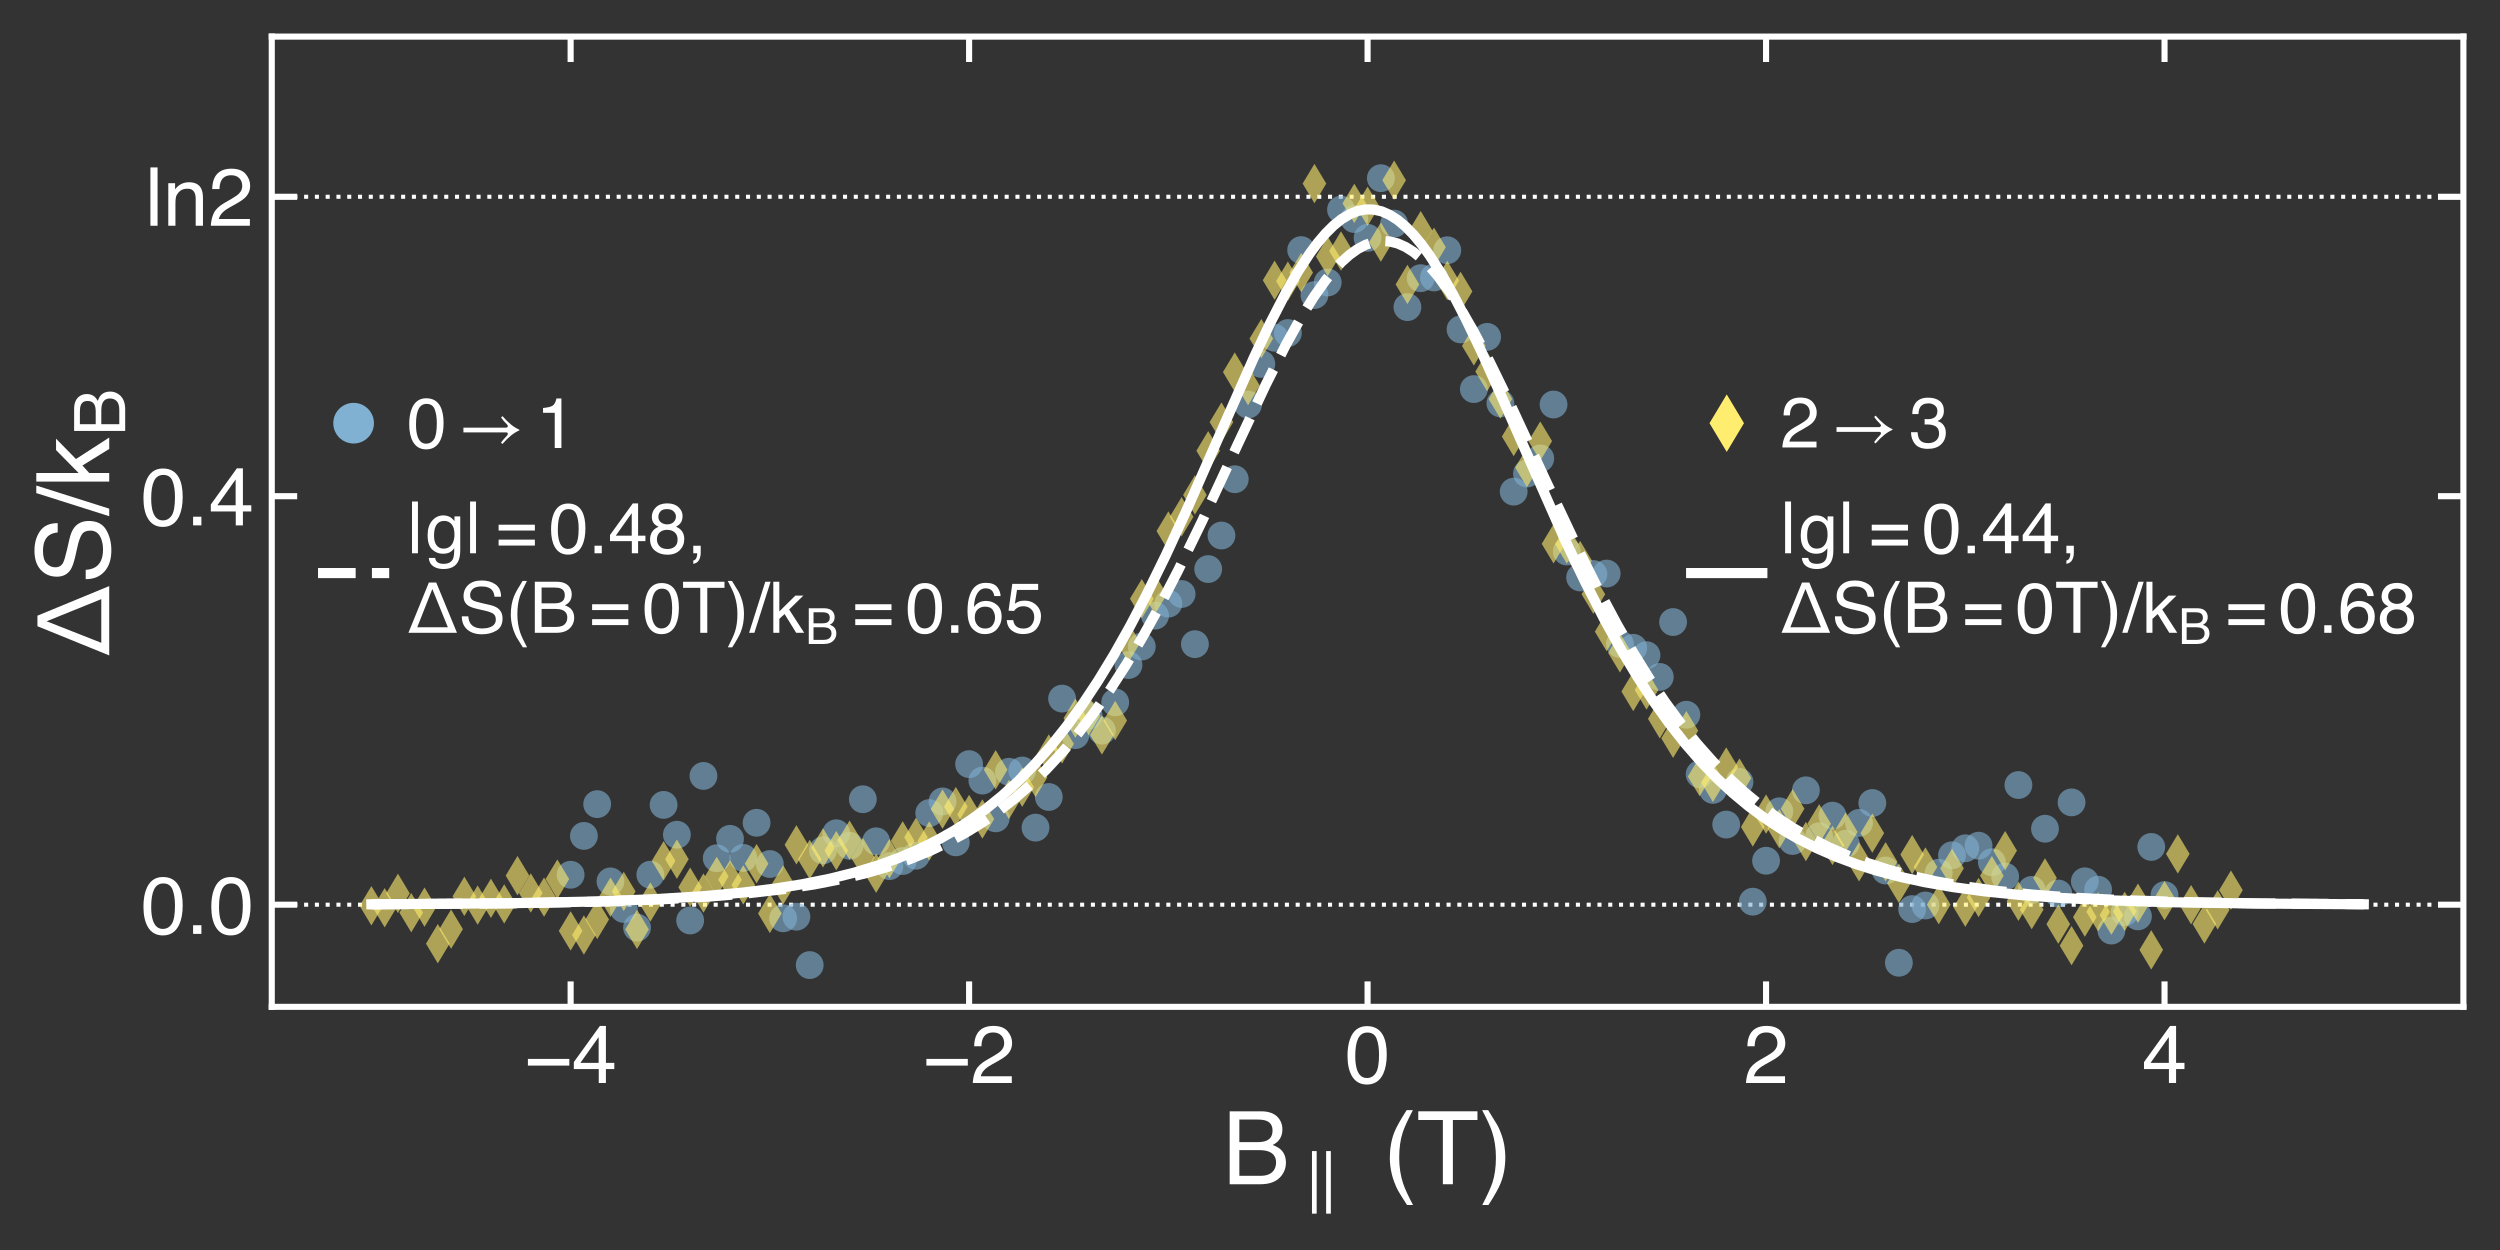 <?xml version="1.0" encoding="utf-8" standalone="no"?>
<!DOCTYPE svg PUBLIC "-//W3C//DTD SVG 1.1//EN"
  "http://www.w3.org/Graphics/SVG/1.1/DTD/svg11.dtd">
<!-- Created with matplotlib (http://matplotlib.org/) -->
<svg height="245.957pt" version="1.1" viewBox="0 0 491.746 245.957" width="491.746pt" xmlns="http://www.w3.org/2000/svg" xmlns:xlink="http://www.w3.org/1999/xlink">
 <rect x="0" y="0" width="491.746" height="245.957" fill="#333333" stroke="none"/>
 <defs>
  <style type="text/css">
*{stroke-linecap:butt;stroke-linejoin:round;}
  </style>
 </defs>
 <g id="figure_1">
  <g id="patch_1">
   <path d="M 0 245.957 
L 491.746 245.957 
L 491.746 0 
L 0 0 
z
" style="fill:none;"/>
  </g>
  <g id="axes_1">
   <g id="patch_2">
    <path d="M 53.456 198.044 
L 484.546 198.044 
L 484.546 7.2 
L 53.456 7.2 
z
" style="fill:none;"/>
   </g>
   <g id="matplotlib.axis_1">
    <g id="xtick_1">
     <g id="line2d_1">
      <defs>
       <path d="M 0 0 
L 0 -5 
" id="m34229a7a0c" style="stroke:#ffffff;stroke-width:1.2;"/>
      </defs>
      <g>
       <use style="fill:#ffffff;stroke:#ffffff;stroke-width:1.2;" x="112.241" xlink:href="#m34229a7a0c" y="198.044"/>
      </g>
     </g>
     <g id="line2d_2">
      <defs>
       <path d="M 0 0 
L 0 5 
" id="me2d25241b8" style="stroke:#ffffff;stroke-width:1.2;"/>
      </defs>
      <g>
       <use style="fill:#ffffff;stroke:#ffffff;stroke-width:1.2;" x="112.241" xlink:href="#me2d25241b8" y="7.2"/>
      </g>
     </g>
     <g id="text_1">
      <!-- −4 -->
      <defs>
       <path d="M 55.422 29.594 
L 55.422 21.391 
L 4.5 21.391 
L 4.5 29.594 
z
" id="Helvetica-2212"/>
       <path d="M 33.062 24.75 
L 33.062 56.453 
L 10.641 24.75 
z
M 33.203 0 
L 33.203 17.094 
L 2.547 17.094 
L 2.547 25.688 
L 34.578 70.125 
L 42 70.125 
L 42 24.75 
L 52.297 24.75 
L 52.297 17.094 
L 42 17.094 
L 42 0 
z
" id="Helvetica-34"/>
      </defs>
      <g style="fill:#ffffff;" transform="translate(103.119 213.022)scale(0.16 -0.16)">
       <use xlink:href="#Helvetica-2212"/>
       <use x="58.398" xlink:href="#Helvetica-34"/>
      </g>
     </g>
    </g>
    <g id="xtick_2">
     <g id="line2d_3">
      <g>
       <use style="fill:#ffffff;stroke:#ffffff;stroke-width:1.2;" x="190.621" xlink:href="#m34229a7a0c" y="198.044"/>
      </g>
     </g>
     <g id="line2d_4">
      <g>
       <use style="fill:#ffffff;stroke:#ffffff;stroke-width:1.2;" x="190.621" xlink:href="#me2d25241b8" y="7.2"/>
      </g>
     </g>
     <g id="text_2">
      <!-- −2 -->
      <defs>
       <path d="M 3.125 0 
Q 3.609 9.031 6.859 15.719 
Q 10.109 22.406 19.531 27.875 
L 28.906 33.297 
Q 35.203 36.969 37.75 39.547 
Q 41.75 43.609 41.75 48.828 
Q 41.75 54.938 38.078 58.516 
Q 34.422 62.109 28.328 62.109 
Q 19.281 62.109 15.828 55.281 
Q 13.969 51.609 13.766 45.125 
L 4.828 45.125 
Q 4.984 54.25 8.203 60.016 
Q 13.922 70.172 28.375 70.172 
Q 40.375 70.172 45.922 63.672 
Q 51.469 57.172 51.469 49.219 
Q 51.469 40.828 45.562 34.859 
Q 42.141 31.391 33.297 26.469 
L 26.609 22.75 
Q 21.828 20.125 19.094 17.719 
Q 14.203 13.484 12.938 8.297 
L 51.125 8.297 
L 51.125 0 
L 3.125 0 
z
" id="Helvetica-32"/>
      </defs>
      <g style="fill:#ffffff;" transform="translate(181.499 213.022)scale(0.16 -0.16)">
       <use xlink:href="#Helvetica-2212"/>
       <use x="58.398" xlink:href="#Helvetica-32"/>
      </g>
     </g>
    </g>
    <g id="xtick_3">
     <g id="line2d_5">
      <g>
       <use style="fill:#ffffff;stroke:#ffffff;stroke-width:1.2;" x="269.001" xlink:href="#m34229a7a0c" y="198.044"/>
      </g>
     </g>
     <g id="line2d_6">
      <g>
       <use style="fill:#ffffff;stroke:#ffffff;stroke-width:1.2;" x="269.001" xlink:href="#me2d25241b8" y="7.2"/>
      </g>
     </g>
     <g id="text_3">
      <!-- 0 -->
      <defs>
       <path d="M 27.047 69.922 
Q 40.625 69.922 46.688 58.734 
Q 51.375 50.094 51.375 35.062 
Q 51.375 20.797 47.125 11.469 
Q 40.969 -1.906 27 -1.906 
Q 14.406 -1.906 8.25 9.031 
Q 3.125 18.172 3.125 33.547 
Q 3.125 45.453 6.203 54 
Q 11.969 69.922 27.047 69.922 
z
M 26.953 6.109 
Q 33.797 6.109 37.844 12.156 
Q 41.891 18.219 41.891 34.719 
Q 41.891 46.625 38.953 54.312 
Q 36.031 62.016 27.594 62.016 
Q 19.828 62.016 16.234 54.703 
Q 12.641 47.406 12.641 33.203 
Q 12.641 22.516 14.938 16.016 
Q 18.453 6.109 26.953 6.109 
z
" id="Helvetica-30"/>
      </defs>
      <g style="fill:#ffffff;" transform="translate(264.552 213.022)scale(0.16 -0.16)">
       <use xlink:href="#Helvetica-30"/>
      </g>
     </g>
    </g>
    <g id="xtick_4">
     <g id="line2d_7">
      <g>
       <use style="fill:#ffffff;stroke:#ffffff;stroke-width:1.2;" x="347.381" xlink:href="#m34229a7a0c" y="198.044"/>
      </g>
     </g>
     <g id="line2d_8">
      <g>
       <use style="fill:#ffffff;stroke:#ffffff;stroke-width:1.2;" x="347.381" xlink:href="#me2d25241b8" y="7.2"/>
      </g>
     </g>
     <g id="text_4">
      <!-- 2 -->
      <g style="fill:#ffffff;" transform="translate(342.932 213.022)scale(0.16 -0.16)">
       <use xlink:href="#Helvetica-32"/>
      </g>
     </g>
    </g>
    <g id="xtick_5">
     <g id="line2d_9">
      <g>
       <use style="fill:#ffffff;stroke:#ffffff;stroke-width:1.2;" x="425.761" xlink:href="#m34229a7a0c" y="198.044"/>
      </g>
     </g>
     <g id="line2d_10">
      <g>
       <use style="fill:#ffffff;stroke:#ffffff;stroke-width:1.2;" x="425.761" xlink:href="#me2d25241b8" y="7.2"/>
      </g>
     </g>
     <g id="text_5">
      <!-- 4 -->
      <g style="fill:#ffffff;" transform="translate(421.312 213.022)scale(0.16 -0.16)">
       <use xlink:href="#Helvetica-34"/>
      </g>
     </g>
    </g>
    <g id="text_6">
     <!-- B$_{\parallel}$ (T) -->
     <defs>
      <path d="M 34.578 41.406 
Q 40.719 41.406 44.141 43.109 
Q 49.516 45.797 49.516 52.781 
Q 49.516 59.812 43.797 62.25 
Q 40.578 63.625 34.234 63.625 
L 16.891 63.625 
L 16.891 41.406 
z
M 37.844 8.297 
Q 46.781 8.297 50.594 13.484 
Q 52.984 16.75 52.984 21.391 
Q 52.984 29.203 46 32.031 
Q 42.281 33.547 36.188 33.547 
L 16.891 33.547 
L 16.891 8.297 
z
M 7.375 71.734 
L 38.188 71.734 
Q 50.781 71.734 56.109 64.203 
Q 59.234 59.766 59.234 53.953 
Q 59.234 47.172 55.375 42.828 
Q 53.375 40.531 49.609 38.625 
Q 55.125 36.531 57.859 33.891 
Q 62.703 29.203 62.703 20.953 
Q 62.703 14.016 58.344 8.406 
Q 51.859 0 37.703 0 
L 7.375 0 
z
" id="Helvetica-42"/>
      <path d="M 39.406 -18.906 
L 32.797 -18.906 
L 32.797 69 
L 39.406 69 
z
M 19.5 -18.906 
L 12.906 -18.906 
L 12.906 69 
L 19.5 69 
z
" id="STIXGeneral-Regular-2225"/>
      <path id="Helvetica-20"/>
      <path d="M 29.594 72.906 
Q 21.922 58.016 19.625 50.984 
Q 16.156 40.281 16.156 26.266 
Q 16.156 12.109 20.125 0.391 
Q 22.562 -6.844 29.734 -20.406 
L 23.828 -20.406 
Q 16.703 -9.281 14.984 -6.203 
Q 13.281 -3.125 11.281 2.156 
Q 8.547 9.375 7.469 17.578 
Q 6.938 21.828 6.938 25.688 
Q 6.938 40.141 11.469 51.422 
Q 14.359 58.594 23.484 72.906 
z
" id="Helvetica-28"/>
      <path d="M 59.812 71.734 
L 59.812 63.188 
L 35.641 63.188 
L 35.641 0 
L 25.781 0 
L 25.781 63.188 
L 1.609 63.188 
L 1.609 71.734 
z
" id="Helvetica-54"/>
      <path d="M 3.469 -20.406 
Q 11.234 -5.281 13.484 1.656 
Q 16.891 12.156 16.891 26.266 
Q 16.891 40.375 12.938 52.094 
Q 10.5 59.328 3.328 72.906 
L 9.234 72.906 
Q 16.75 60.891 18.328 58.078 
Q 19.922 55.281 21.781 50.344 
Q 24.125 44.234 25.125 38.281 
Q 26.125 32.328 26.125 26.812 
Q 26.125 12.359 21.531 1.031 
Q 18.656 -6.25 9.578 -20.406 
z
" id="Helvetica-29"/>
     </defs>
     <g style="fill:#ffffff;" transform="translate(240.401 232.957)scale(0.2 -0.2)">
      <use transform="translate(0 0.094)" xlink:href="#Helvetica-42"/>
      <use transform="translate(79.277 -15.595)scale(0.7)" xlink:href="#STIXGeneral-Regular-2225"/>
      <use transform="translate(130.163 0.094)" xlink:href="#Helvetica-20"/>
      <use transform="translate(157.947 0.094)" xlink:href="#Helvetica-28"/>
      <use transform="translate(191.247 0.094)" xlink:href="#Helvetica-54"/>
      <use transform="translate(252.331 0.094)" xlink:href="#Helvetica-29"/>
     </g>
    </g>
   </g>
   <g id="matplotlib.axis_2">
    <g id="ytick_1">
     <g id="line2d_11">
      <defs>
       <path d="M 0 0 
L 5 0 
" id="mf5d0c6257e" style="stroke:#ffffff;stroke-width:1.2;"/>
      </defs>
      <g>
       <use style="fill:#ffffff;stroke:#ffffff;stroke-width:1.2;" x="53.456" xlink:href="#mf5d0c6257e" y="177.955"/>
      </g>
     </g>
     <g id="line2d_12">
      <defs>
       <path d="M 0 0 
L -5 0 
" id="mea5f4f93aa" style="stroke:#ffffff;stroke-width:1.2;"/>
      </defs>
      <g>
       <use style="fill:#ffffff;stroke:#ffffff;stroke-width:1.2;" x="484.546" xlink:href="#mea5f4f93aa" y="177.955"/>
      </g>
     </g>
     <g id="text_7">
      <!-- 0.0 -->
      <defs>
       <path d="M 8.547 10.641 
L 18.75 10.641 
L 18.75 0 
L 8.547 0 
z
" id="Helvetica-2e"/>
      </defs>
      <g style="fill:#ffffff;" transform="translate(27.716 183.694)scale(0.16 -0.16)">
       <use xlink:href="#Helvetica-30"/>
       <use x="55.615" xlink:href="#Helvetica-2e"/>
       <use x="83.398" xlink:href="#Helvetica-30"/>
      </g>
     </g>
    </g>
    <g id="ytick_2">
     <g id="line2d_13">
      <g>
       <use style="fill:#ffffff;stroke:#ffffff;stroke-width:1.2;" x="53.456" xlink:href="#mf5d0c6257e" y="97.6"/>
      </g>
     </g>
     <g id="line2d_14">
      <g>
       <use style="fill:#ffffff;stroke:#ffffff;stroke-width:1.2;" x="484.546" xlink:href="#mea5f4f93aa" y="97.6"/>
      </g>
     </g>
     <g id="text_8">
      <!-- 0.4 -->
      <g style="fill:#ffffff;" transform="translate(27.716 103.339)scale(0.16 -0.16)">
       <use xlink:href="#Helvetica-30"/>
       <use x="55.615" xlink:href="#Helvetica-2e"/>
       <use x="83.398" xlink:href="#Helvetica-34"/>
      </g>
     </g>
    </g>
    <g id="ytick_3">
     <g id="line2d_15">
      <g>
       <use style="fill:#ffffff;stroke:#ffffff;stroke-width:1.2;" x="53.456" xlink:href="#mf5d0c6257e" y="38.71"/>
      </g>
     </g>
     <g id="line2d_16">
      <g>
       <use style="fill:#ffffff;stroke:#ffffff;stroke-width:1.2;" x="484.546" xlink:href="#mea5f4f93aa" y="38.71"/>
      </g>
     </g>
     <g id="text_9">
      <!-- $\ln{2}$ -->
      <defs>
       <path d="M 6.688 71.734 
L 15.484 71.734 
L 15.484 0 
L 6.688 0 
z
" id="Helvetica-6c"/>
       <path d="M 6.453 52.297 
L 14.797 52.297 
L 14.797 44.875 
Q 18.5 49.469 22.656 51.469 
Q 26.812 53.469 31.891 53.469 
Q 43.016 53.469 46.922 45.703 
Q 49.078 41.453 49.078 33.547 
L 49.078 0 
L 40.141 0 
L 40.141 32.953 
Q 40.141 37.75 38.719 40.672 
Q 36.375 45.562 30.219 45.562 
Q 27.094 45.562 25.094 44.922 
Q 21.484 43.844 18.75 40.625 
Q 16.547 38.031 15.891 35.266 
Q 15.234 32.516 15.234 27.391 
L 15.234 0 
L 6.453 0 
z
M 27.094 53.562 
z
" id="Helvetica-6e"/>
      </defs>
      <g style="fill:#ffffff;" transform="translate(28.516 44.449)scale(0.16 -0.16)">
       <use transform="translate(0 0.266)" xlink:href="#Helvetica-6c"/>
       <use transform="translate(22.217 0.266)" xlink:href="#Helvetica-6e"/>
       <use transform="translate(77.832 0.266)" xlink:href="#Helvetica-32"/>
      </g>
     </g>
    </g>
    <g id="text_10">
     <!-- $\Delta S/k_B$ -->
     <defs>
      <path d="M 14.406 7.812 
L 57.375 7.812 
L 35.594 61.578 
z
M 30.719 70.609 
L 41.109 70.609 
L 70.219 0 
L 2 0 
z
" id="Helvetica-394"/>
      <path d="M 13.969 23.141 
Q 14.312 17.047 16.844 13.234 
Q 21.688 6.109 33.891 6.109 
Q 39.359 6.109 43.844 7.672 
Q 52.547 10.688 52.547 18.5 
Q 52.547 24.359 48.875 26.859 
Q 45.172 29.297 37.25 31.109 
L 27.547 33.297 
Q 18.016 35.453 14.062 38.031 
Q 7.234 42.531 7.234 51.469 
Q 7.234 61.141 13.922 67.328 
Q 20.609 73.531 32.859 73.531 
Q 44.141 73.531 52.016 68.078 
Q 59.906 62.641 59.906 50.688 
L 50.781 50.688 
Q 50.047 56.453 47.656 59.516 
Q 43.219 65.141 32.562 65.141 
Q 23.969 65.141 20.203 61.516 
Q 16.453 57.906 16.453 53.125 
Q 16.453 47.859 20.844 45.406 
Q 23.734 43.844 33.891 41.5 
L 43.953 39.203 
Q 51.219 37.547 55.172 34.672 
Q 62.016 29.641 62.016 20.062 
Q 62.016 8.156 53.344 3.031 
Q 44.672 -2.094 33.203 -2.094 
Q 19.828 -2.094 12.25 4.734 
Q 4.688 11.531 4.828 23.141 
z
M 33.594 73.688 
z
" id="Helvetica-53"/>
      <path d="M 22.75 71.734 
L 30.172 71.734 
L 7.422 0 
L 0 0 
z
" id="Helvetica-2f"/>
      <path d="M 6.25 71.734 
L 14.703 71.734 
L 14.703 30.078 
L 37.25 52.297 
L 48.484 52.297 
L 28.469 32.719 
L 49.609 0 
L 38.375 0 
L 22.078 26.375 
L 14.703 19.625 
L 14.703 0 
L 6.25 0 
z
" id="Helvetica-6b"/>
     </defs>
     <g style="fill:#ffffff;" transform="translate(21.547 129.322)rotate(-90)scale(0.2 -0.2)">
      <use transform="translate(0 0.312)" xlink:href="#Helvetica-394"/>
      <use transform="translate(72.217 0.312)" xlink:href="#Helvetica-53"/>
      <use transform="translate(138.916 0.312)" xlink:href="#Helvetica-2f"/>
      <use transform="translate(166.699 0.312)" xlink:href="#Helvetica-6b"/>
      <use transform="translate(217.614 -15.377)scale(0.7)" xlink:href="#Helvetica-42"/>
     </g>
    </g>
   </g>
   <g id="line2d_17">
    <path clip-path="url(#pb4f7528d70)" d="M 53.456 38.71 
L 484.546 38.71 
" style="fill:none;stroke:#ffffff;stroke-dasharray:0.8,1.32;stroke-dashoffset:0;stroke-width:0.8;"/>
   </g>
   <g id="line2d_18">
    <path clip-path="url(#pb4f7528d70)" d="M 53.456 177.955 
L 484.546 177.955 
" style="fill:none;stroke:#ffffff;stroke-dasharray:0.8,1.32;stroke-dashoffset:0;stroke-width:0.8;"/>
   </g>
   <g id="PathCollection_1">
    <defs>
     <path d="M 0 2.739 
C 0.726 2.739 1.423 2.45 1.936 1.936 
C 2.45 1.423 2.739 0.726 2.739 0 
C 2.739 -0.726 2.45 -1.423 1.936 -1.936 
C 1.423 -2.45 0.726 -2.739 0 -2.739 
C -0.726 -2.739 -1.423 -2.45 -1.936 -1.936 
C -2.45 -1.423 -2.739 -0.726 -2.739 0 
C -2.739 0.726 -2.45 1.423 -1.936 1.936 
C -1.423 2.45 -0.726 2.739 0 2.739 
z
" id="mce0b9cd202"/>
    </defs>
    <g clip-path="url(#pb4f7528d70)">
     <use style="fill:#81b1d2;fill-opacity:0.6;" x="112.241" xlink:href="#mce0b9cd202" y="172.063"/>
     <use style="fill:#81b1d2;fill-opacity:0.6;" x="114.853" xlink:href="#mce0b9cd202" y="164.422"/>
     <use style="fill:#81b1d2;fill-opacity:0.6;" x="117.466" xlink:href="#mce0b9cd202" y="158.172"/>
     <use style="fill:#81b1d2;fill-opacity:0.6;" x="120.079" xlink:href="#mce0b9cd202" y="173.371"/>
     <use style="fill:#81b1d2;fill-opacity:0.6;" x="122.691" xlink:href="#mce0b9cd202" y="178.796"/>
     <use style="fill:#81b1d2;fill-opacity:0.6;" x="125.304" xlink:href="#mce0b9cd202" y="182.453"/>
     <use style="fill:#81b1d2;fill-opacity:0.6;" x="127.917" xlink:href="#mce0b9cd202" y="172.052"/>
     <use style="fill:#81b1d2;fill-opacity:0.6;" x="130.529" xlink:href="#mce0b9cd202" y="158.322"/>
     <use style="fill:#81b1d2;fill-opacity:0.6;" x="133.142" xlink:href="#mce0b9cd202" y="164.189"/>
     <use style="fill:#81b1d2;fill-opacity:0.6;" x="135.755" xlink:href="#mce0b9cd202" y="181.057"/>
     <use style="fill:#81b1d2;fill-opacity:0.6;" x="138.367" xlink:href="#mce0b9cd202" y="152.626"/>
     <use style="fill:#81b1d2;fill-opacity:0.6;" x="140.98" xlink:href="#mce0b9cd202" y="168.81"/>
     <use style="fill:#81b1d2;fill-opacity:0.6;" x="143.593" xlink:href="#mce0b9cd202" y="164.999"/>
     <use style="fill:#81b1d2;fill-opacity:0.6;" x="146.205" xlink:href="#mce0b9cd202" y="168.752"/>
     <use style="fill:#81b1d2;fill-opacity:0.6;" x="148.818" xlink:href="#mce0b9cd202" y="161.838"/>
     <use style="fill:#81b1d2;fill-opacity:0.6;" x="151.431" xlink:href="#mce0b9cd202" y="169.951"/>
     <use style="fill:#81b1d2;fill-opacity:0.6;" x="154.043" xlink:href="#mce0b9cd202" y="180.627"/>
     <use style="fill:#81b1d2;fill-opacity:0.6;" x="156.656" xlink:href="#mce0b9cd202" y="180.313"/>
     <use style="fill:#81b1d2;fill-opacity:0.6;" x="159.269" xlink:href="#mce0b9cd202" y="189.829"/>
     <use style="fill:#81b1d2;fill-opacity:0.6;" x="161.881" xlink:href="#mce0b9cd202" y="167.255"/>
     <use style="fill:#81b1d2;fill-opacity:0.6;" x="164.494" xlink:href="#mce0b9cd202" y="163.902"/>
     <use style="fill:#81b1d2;fill-opacity:0.6;" x="167.107" xlink:href="#mce0b9cd202" y="166.358"/>
     <use style="fill:#81b1d2;fill-opacity:0.6;" x="169.719" xlink:href="#mce0b9cd202" y="157.21"/>
     <use style="fill:#81b1d2;fill-opacity:0.6;" x="172.332" xlink:href="#mce0b9cd202" y="165.484"/>
     <use style="fill:#81b1d2;fill-opacity:0.6;" x="174.945" xlink:href="#mce0b9cd202" y="170.367"/>
     <use style="fill:#81b1d2;fill-opacity:0.6;" x="177.557" xlink:href="#mce0b9cd202" y="169.364"/>
     <use style="fill:#81b1d2;fill-opacity:0.6;" x="180.17" xlink:href="#mce0b9cd202" y="168.319"/>
     <use style="fill:#81b1d2;fill-opacity:0.6;" x="182.783" xlink:href="#mce0b9cd202" y="159.928"/>
     <use style="fill:#81b1d2;fill-opacity:0.6;" x="185.395" xlink:href="#mce0b9cd202" y="157.636"/>
     <use style="fill:#81b1d2;fill-opacity:0.6;" x="188.008" xlink:href="#mce0b9cd202" y="165.685"/>
     <use style="fill:#81b1d2;fill-opacity:0.6;" x="190.621" xlink:href="#mce0b9cd202" y="150.301"/>
     <use style="fill:#81b1d2;fill-opacity:0.6;" x="193.233" xlink:href="#mce0b9cd202" y="153.542"/>
     <use style="fill:#81b1d2;fill-opacity:0.6;" x="195.846" xlink:href="#mce0b9cd202" y="160.968"/>
     <use style="fill:#81b1d2;fill-opacity:0.6;" x="198.459" xlink:href="#mce0b9cd202" y="151.805"/>
     <use style="fill:#81b1d2;fill-opacity:0.6;" x="201.071" xlink:href="#mce0b9cd202" y="151.556"/>
     <use style="fill:#81b1d2;fill-opacity:0.6;" x="203.684" xlink:href="#mce0b9cd202" y="162.792"/>
     <use style="fill:#81b1d2;fill-opacity:0.6;" x="206.297" xlink:href="#mce0b9cd202" y="156.766"/>
     <use style="fill:#81b1d2;fill-opacity:0.6;" x="208.909" xlink:href="#mce0b9cd202" y="137.414"/>
     <use style="fill:#81b1d2;fill-opacity:0.6;" x="211.522" xlink:href="#mce0b9cd202" y="144.593"/>
     <use style="fill:#81b1d2;fill-opacity:0.6;" x="214.135" xlink:href="#mce0b9cd202" y="140.764"/>
     <use style="fill:#81b1d2;fill-opacity:0.6;" x="216.747" xlink:href="#mce0b9cd202" y="143.709"/>
     <use style="fill:#81b1d2;fill-opacity:0.6;" x="219.36" xlink:href="#mce0b9cd202" y="138.157"/>
     <use style="fill:#81b1d2;fill-opacity:0.6;" x="221.973" xlink:href="#mce0b9cd202" y="130.811"/>
     <use style="fill:#81b1d2;fill-opacity:0.6;" x="224.585" xlink:href="#mce0b9cd202" y="127.177"/>
     <use style="fill:#81b1d2;fill-opacity:0.6;" x="227.198" xlink:href="#mce0b9cd202" y="121.099"/>
     <use style="fill:#81b1d2;fill-opacity:0.6;" x="229.811" xlink:href="#mce0b9cd202" y="118.736"/>
     <use style="fill:#81b1d2;fill-opacity:0.6;" x="232.423" xlink:href="#mce0b9cd202" y="116.843"/>
     <use style="fill:#81b1d2;fill-opacity:0.6;" x="235.036" xlink:href="#mce0b9cd202" y="126.706"/>
     <use style="fill:#81b1d2;fill-opacity:0.6;" x="237.649" xlink:href="#mce0b9cd202" y="111.937"/>
     <use style="fill:#81b1d2;fill-opacity:0.6;" x="240.261" xlink:href="#mce0b9cd202" y="105.336"/>
     <use style="fill:#81b1d2;fill-opacity:0.6;" x="242.874" xlink:href="#mce0b9cd202" y="94.263"/>
     <use style="fill:#81b1d2;fill-opacity:0.6;" x="245.487" xlink:href="#mce0b9cd202" y="79.581"/>
     <use style="fill:#81b1d2;fill-opacity:0.6;" x="248.099" xlink:href="#mce0b9cd202" y="71.582"/>
     <use style="fill:#81b1d2;fill-opacity:0.6;" x="250.712" xlink:href="#mce0b9cd202" y="66.441"/>
     <use style="fill:#81b1d2;fill-opacity:0.6;" x="253.325" xlink:href="#mce0b9cd202" y="65.506"/>
     <use style="fill:#81b1d2;fill-opacity:0.6;" x="255.937" xlink:href="#mce0b9cd202" y="49.192"/>
     <use style="fill:#81b1d2;fill-opacity:0.6;" x="258.55" xlink:href="#mce0b9cd202" y="58.035"/>
     <use style="fill:#81b1d2;fill-opacity:0.6;" x="261.163" xlink:href="#mce0b9cd202" y="55.558"/>
     <use style="fill:#81b1d2;fill-opacity:0.6;" x="263.775" xlink:href="#mce0b9cd202" y="41.231"/>
     <use style="fill:#81b1d2;fill-opacity:0.6;" x="266.388" xlink:href="#mce0b9cd202" y="43.083"/>
     <use style="fill:#81b1d2;fill-opacity:0.6;" x="269.001" xlink:href="#mce0b9cd202" y="46.786"/>
     <use style="fill:#81b1d2;fill-opacity:0.6;" x="271.613" xlink:href="#mce0b9cd202" y="35.047"/>
     <use style="fill:#81b1d2;fill-opacity:0.6;" x="274.226" xlink:href="#mce0b9cd202" y="43.988"/>
     <use style="fill:#81b1d2;fill-opacity:0.6;" x="276.839" xlink:href="#mce0b9cd202" y="60.412"/>
     <use style="fill:#81b1d2;fill-opacity:0.6;" x="279.451" xlink:href="#mce0b9cd202" y="54.715"/>
     <use style="fill:#81b1d2;fill-opacity:0.6;" x="282.064" xlink:href="#mce0b9cd202" y="54.579"/>
     <use style="fill:#81b1d2;fill-opacity:0.6;" x="284.677" xlink:href="#mce0b9cd202" y="49.222"/>
     <use style="fill:#81b1d2;fill-opacity:0.6;" x="287.289" xlink:href="#mce0b9cd202" y="64.795"/>
     <use style="fill:#81b1d2;fill-opacity:0.6;" x="289.902" xlink:href="#mce0b9cd202" y="76.536"/>
     <use style="fill:#81b1d2;fill-opacity:0.6;" x="292.515" xlink:href="#mce0b9cd202" y="66.261"/>
     <use style="fill:#81b1d2;fill-opacity:0.6;" x="295.127" xlink:href="#mce0b9cd202" y="79.345"/>
     <use style="fill:#81b1d2;fill-opacity:0.6;" x="297.74" xlink:href="#mce0b9cd202" y="96.701"/>
     <use style="fill:#81b1d2;fill-opacity:0.6;" x="300.353" xlink:href="#mce0b9cd202" y="93.147"/>
     <use style="fill:#81b1d2;fill-opacity:0.6;" x="302.965" xlink:href="#mce0b9cd202" y="90.178"/>
     <use style="fill:#81b1d2;fill-opacity:0.6;" x="305.578" xlink:href="#mce0b9cd202" y="79.564"/>
     <use style="fill:#81b1d2;fill-opacity:0.6;" x="308.191" xlink:href="#mce0b9cd202" y="108.487"/>
     <use style="fill:#81b1d2;fill-opacity:0.6;" x="310.803" xlink:href="#mce0b9cd202" y="113.588"/>
     <use style="fill:#81b1d2;fill-opacity:0.6;" x="313.416" xlink:href="#mce0b9cd202" y="112.913"/>
     <use style="fill:#81b1d2;fill-opacity:0.6;" x="316.029" xlink:href="#mce0b9cd202" y="112.816"/>
     <use style="fill:#81b1d2;fill-opacity:0.6;" x="318.641" xlink:href="#mce0b9cd202" y="126.667"/>
     <use style="fill:#81b1d2;fill-opacity:0.6;" x="321.254" xlink:href="#mce0b9cd202" y="127.422"/>
     <use style="fill:#81b1d2;fill-opacity:0.6;" x="323.867" xlink:href="#mce0b9cd202" y="128.871"/>
     <use style="fill:#81b1d2;fill-opacity:0.6;" x="326.479" xlink:href="#mce0b9cd202" y="133.151"/>
     <use style="fill:#81b1d2;fill-opacity:0.6;" x="329.092" xlink:href="#mce0b9cd202" y="122.353"/>
     <use style="fill:#81b1d2;fill-opacity:0.6;" x="331.705" xlink:href="#mce0b9cd202" y="140.588"/>
     <use style="fill:#81b1d2;fill-opacity:0.6;" x="334.317" xlink:href="#mce0b9cd202" y="152.296"/>
     <use style="fill:#81b1d2;fill-opacity:0.6;" x="336.93" xlink:href="#mce0b9cd202" y="155.374"/>
     <use style="fill:#81b1d2;fill-opacity:0.6;" x="339.543" xlink:href="#mce0b9cd202" y="162.191"/>
     <use style="fill:#81b1d2;fill-opacity:0.6;" x="342.155" xlink:href="#mce0b9cd202" y="153.804"/>
     <use style="fill:#81b1d2;fill-opacity:0.6;" x="344.768" xlink:href="#mce0b9cd202" y="177.36"/>
     <use style="fill:#81b1d2;fill-opacity:0.6;" x="347.381" xlink:href="#mce0b9cd202" y="169.305"/>
     <use style="fill:#81b1d2;fill-opacity:0.6;" x="349.993" xlink:href="#mce0b9cd202" y="159.58"/>
     <use style="fill:#81b1d2;fill-opacity:0.6;" x="352.606" xlink:href="#mce0b9cd202" y="165.423"/>
     <use style="fill:#81b1d2;fill-opacity:0.6;" x="355.219" xlink:href="#mce0b9cd202" y="155.457"/>
     <use style="fill:#81b1d2;fill-opacity:0.6;" x="357.831" xlink:href="#mce0b9cd202" y="164.497"/>
     <use style="fill:#81b1d2;fill-opacity:0.6;" x="360.444" xlink:href="#mce0b9cd202" y="160.438"/>
     <use style="fill:#81b1d2;fill-opacity:0.6;" x="363.057" xlink:href="#mce0b9cd202" y="165.959"/>
     <use style="fill:#81b1d2;fill-opacity:0.6;" x="365.669" xlink:href="#mce0b9cd202" y="161.866"/>
     <use style="fill:#81b1d2;fill-opacity:0.6;" x="368.282" xlink:href="#mce0b9cd202" y="157.952"/>
     <use style="fill:#81b1d2;fill-opacity:0.6;" x="370.895" xlink:href="#mce0b9cd202" y="171.229"/>
     <use style="fill:#81b1d2;fill-opacity:0.6;" x="373.507" xlink:href="#mce0b9cd202" y="189.371"/>
     <use style="fill:#81b1d2;fill-opacity:0.6;" x="376.12" xlink:href="#mce0b9cd202" y="178.815"/>
     <use style="fill:#81b1d2;fill-opacity:0.6;" x="378.733" xlink:href="#mce0b9cd202" y="178.108"/>
     <use style="fill:#81b1d2;fill-opacity:0.6;" x="381.345" xlink:href="#mce0b9cd202" y="171.666"/>
     <use style="fill:#81b1d2;fill-opacity:0.6;" x="383.958" xlink:href="#mce0b9cd202" y="168.227"/>
     <use style="fill:#81b1d2;fill-opacity:0.6;" x="386.571" xlink:href="#mce0b9cd202" y="166.852"/>
     <use style="fill:#81b1d2;fill-opacity:0.6;" x="389.183" xlink:href="#mce0b9cd202" y="166.345"/>
     <use style="fill:#81b1d2;fill-opacity:0.6;" x="391.796" xlink:href="#mce0b9cd202" y="169.598"/>
     <use style="fill:#81b1d2;fill-opacity:0.6;" x="394.409" xlink:href="#mce0b9cd202" y="172.425"/>
     <use style="fill:#81b1d2;fill-opacity:0.6;" x="397.021" xlink:href="#mce0b9cd202" y="154.414"/>
     <use style="fill:#81b1d2;fill-opacity:0.6;" x="399.634" xlink:href="#mce0b9cd202" y="175.041"/>
     <use style="fill:#81b1d2;fill-opacity:0.6;" x="402.247" xlink:href="#mce0b9cd202" y="163.008"/>
     <use style="fill:#81b1d2;fill-opacity:0.6;" x="404.859" xlink:href="#mce0b9cd202" y="175.745"/>
     <use style="fill:#81b1d2;fill-opacity:0.6;" x="407.472" xlink:href="#mce0b9cd202" y="157.826"/>
     <use style="fill:#81b1d2;fill-opacity:0.6;" x="410.085" xlink:href="#mce0b9cd202" y="173.352"/>
     <use style="fill:#81b1d2;fill-opacity:0.6;" x="412.697" xlink:href="#mce0b9cd202" y="175"/>
     <use style="fill:#81b1d2;fill-opacity:0.6;" x="415.31" xlink:href="#mce0b9cd202" y="183.041"/>
     <use style="fill:#81b1d2;fill-opacity:0.6;" x="417.923" xlink:href="#mce0b9cd202" y="179.41"/>
     <use style="fill:#81b1d2;fill-opacity:0.6;" x="420.535" xlink:href="#mce0b9cd202" y="180.248"/>
     <use style="fill:#81b1d2;fill-opacity:0.6;" x="423.148" xlink:href="#mce0b9cd202" y="166.587"/>
     <use style="fill:#81b1d2;fill-opacity:0.6;" x="425.761" xlink:href="#mce0b9cd202" y="176.068"/>
    </g>
   </g>
   <g id="PathCollection_2">
    <defs>
     <path d="M -0 3.873 
L 2.324 0 
L 0 -3.873 
L -2.324 -0 
z
" id="mb7822414d8"/>
    </defs>
    <g clip-path="url(#pb4f7528d70)">
     <use style="fill:#ffed6f;fill-opacity:0.6;" x="73.051" xlink:href="#mb7822414d8" y="178.166"/>
     <use style="fill:#ffed6f;fill-opacity:0.6;" x="75.663" xlink:href="#mb7822414d8" y="178.545"/>
     <use style="fill:#ffed6f;fill-opacity:0.6;" x="78.276" xlink:href="#mb7822414d8" y="175.722"/>
     <use style="fill:#ffed6f;fill-opacity:0.6;" x="80.889" xlink:href="#mb7822414d8" y="179.524"/>
     <use style="fill:#ffed6f;fill-opacity:0.6;" x="83.501" xlink:href="#mb7822414d8" y="178.43"/>
     <use style="fill:#ffed6f;fill-opacity:0.6;" x="86.114" xlink:href="#mb7822414d8" y="185.621"/>
     <use style="fill:#ffed6f;fill-opacity:0.6;" x="88.727" xlink:href="#mb7822414d8" y="182.759"/>
     <use style="fill:#ffed6f;fill-opacity:0.6;" x="91.339" xlink:href="#mb7822414d8" y="176.312"/>
     <use style="fill:#ffed6f;fill-opacity:0.6;" x="93.952" xlink:href="#mb7822414d8" y="178.029"/>
     <use style="fill:#ffed6f;fill-opacity:0.6;" x="96.565" xlink:href="#mb7822414d8" y="176.697"/>
     <use style="fill:#ffed6f;fill-opacity:0.6;" x="99.177" xlink:href="#mb7822414d8" y="177.795"/>
     <use style="fill:#ffed6f;fill-opacity:0.6;" x="101.79" xlink:href="#mb7822414d8" y="172.236"/>
     <use style="fill:#ffed6f;fill-opacity:0.6;" x="104.403" xlink:href="#mb7822414d8" y="175.651"/>
     <use style="fill:#ffed6f;fill-opacity:0.6;" x="107.015" xlink:href="#mb7822414d8" y="176.465"/>
     <use style="fill:#ffed6f;fill-opacity:0.6;" x="109.628" xlink:href="#mb7822414d8" y="172.922"/>
     <use style="fill:#ffed6f;fill-opacity:0.6;" x="112.241" xlink:href="#mb7822414d8" y="183.106"/>
     <use style="fill:#ffed6f;fill-opacity:0.6;" x="114.853" xlink:href="#mb7822414d8" y="183.912"/>
     <use style="fill:#ffed6f;fill-opacity:0.6;" x="117.466" xlink:href="#mb7822414d8" y="180.863"/>
     <use style="fill:#ffed6f;fill-opacity:0.6;" x="120.079" xlink:href="#mb7822414d8" y="176.476"/>
     <use style="fill:#ffed6f;fill-opacity:0.6;" x="122.691" xlink:href="#mb7822414d8" y="175.342"/>
     <use style="fill:#ffed6f;fill-opacity:0.6;" x="125.304" xlink:href="#mb7822414d8" y="182.812"/>
     <use style="fill:#ffed6f;fill-opacity:0.6;" x="127.917" xlink:href="#mb7822414d8" y="177.43"/>
     <use style="fill:#ffed6f;fill-opacity:0.6;" x="130.529" xlink:href="#mb7822414d8" y="169.326"/>
     <use style="fill:#ffed6f;fill-opacity:0.6;" x="133.142" xlink:href="#mb7822414d8" y="169.004"/>
     <use style="fill:#ffed6f;fill-opacity:0.6;" x="135.755" xlink:href="#mb7822414d8" y="174.521"/>
     <use style="fill:#ffed6f;fill-opacity:0.6;" x="138.367" xlink:href="#mb7822414d8" y="175.663"/>
     <use style="fill:#ffed6f;fill-opacity:0.6;" x="140.98" xlink:href="#mb7822414d8" y="172.39"/>
     <use style="fill:#ffed6f;fill-opacity:0.6;" x="143.593" xlink:href="#mb7822414d8" y="173.05"/>
     <use style="fill:#ffed6f;fill-opacity:0.6;" x="146.205" xlink:href="#mb7822414d8" y="174.057"/>
     <use style="fill:#ffed6f;fill-opacity:0.6;" x="148.818" xlink:href="#mb7822414d8" y="169.886"/>
     <use style="fill:#ffed6f;fill-opacity:0.6;" x="151.431" xlink:href="#mb7822414d8" y="179.675"/>
     <use style="fill:#ffed6f;fill-opacity:0.6;" x="154.043" xlink:href="#mb7822414d8" y="174.058"/>
     <use style="fill:#ffed6f;fill-opacity:0.6;" x="156.656" xlink:href="#mb7822414d8" y="166.175"/>
     <use style="fill:#ffed6f;fill-opacity:0.6;" x="159.269" xlink:href="#mb7822414d8" y="169.049"/>
     <use style="fill:#ffed6f;fill-opacity:0.6;" x="161.881" xlink:href="#mb7822414d8" y="166.77"/>
     <use style="fill:#ffed6f;fill-opacity:0.6;" x="164.494" xlink:href="#mb7822414d8" y="167.321"/>
     <use style="fill:#ffed6f;fill-opacity:0.6;" x="167.107" xlink:href="#mb7822414d8" y="165.263"/>
     <use style="fill:#ffed6f;fill-opacity:0.6;" x="169.719" xlink:href="#mb7822414d8" y="168.673"/>
     <use style="fill:#ffed6f;fill-opacity:0.6;" x="172.332" xlink:href="#mb7822414d8" y="171.764"/>
     <use style="fill:#ffed6f;fill-opacity:0.6;" x="174.945" xlink:href="#mb7822414d8" y="168.901"/>
     <use style="fill:#ffed6f;fill-opacity:0.6;" x="177.557" xlink:href="#mb7822414d8" y="165.393"/>
     <use style="fill:#ffed6f;fill-opacity:0.6;" x="180.17" xlink:href="#mb7822414d8" y="164.702"/>
     <use style="fill:#ffed6f;fill-opacity:0.6;" x="182.783" xlink:href="#mb7822414d8" y="165.426"/>
     <use style="fill:#ffed6f;fill-opacity:0.6;" x="185.395" xlink:href="#mb7822414d8" y="159.156"/>
     <use style="fill:#ffed6f;fill-opacity:0.6;" x="188.008" xlink:href="#mb7822414d8" y="158.662"/>
     <use style="fill:#ffed6f;fill-opacity:0.6;" x="190.621" xlink:href="#mb7822414d8" y="160.208"/>
     <use style="fill:#ffed6f;fill-opacity:0.6;" x="193.233" xlink:href="#mb7822414d8" y="161.096"/>
     <use style="fill:#ffed6f;fill-opacity:0.6;" x="195.846" xlink:href="#mb7822414d8" y="151.414"/>
     <use style="fill:#ffed6f;fill-opacity:0.6;" x="198.459" xlink:href="#mb7822414d8" y="157.234"/>
     <use style="fill:#ffed6f;fill-opacity:0.6;" x="201.071" xlink:href="#mb7822414d8" y="154.845"/>
     <use style="fill:#ffed6f;fill-opacity:0.6;" x="203.684" xlink:href="#mb7822414d8" y="152.913"/>
     <use style="fill:#ffed6f;fill-opacity:0.6;" x="206.297" xlink:href="#mb7822414d8" y="148.307"/>
     <use style="fill:#ffed6f;fill-opacity:0.6;" x="208.909" xlink:href="#mb7822414d8" y="146.324"/>
     <use style="fill:#ffed6f;fill-opacity:0.6;" x="211.522" xlink:href="#mb7822414d8" y="141.264"/>
     <use style="fill:#ffed6f;fill-opacity:0.6;" x="214.135" xlink:href="#mb7822414d8" y="140.734"/>
     <use style="fill:#ffed6f;fill-opacity:0.6;" x="216.747" xlink:href="#mb7822414d8" y="144.554"/>
     <use style="fill:#ffed6f;fill-opacity:0.6;" x="219.36" xlink:href="#mb7822414d8" y="141.723"/>
     <use style="fill:#ffed6f;fill-opacity:0.6;" x="221.973" xlink:href="#mb7822414d8" y="126.413"/>
     <use style="fill:#ffed6f;fill-opacity:0.6;" x="224.585" xlink:href="#mb7822414d8" y="117.762"/>
     <use style="fill:#ffed6f;fill-opacity:0.6;" x="227.198" xlink:href="#mb7822414d8" y="116.913"/>
     <use style="fill:#ffed6f;fill-opacity:0.6;" x="229.811" xlink:href="#mb7822414d8" y="104.452"/>
     <use style="fill:#ffed6f;fill-opacity:0.6;" x="232.423" xlink:href="#mb7822414d8" y="101.644"/>
     <use style="fill:#ffed6f;fill-opacity:0.6;" x="235.036" xlink:href="#mb7822414d8" y="97.355"/>
     <use style="fill:#ffed6f;fill-opacity:0.6;" x="237.649" xlink:href="#mb7822414d8" y="88.657"/>
     <use style="fill:#ffed6f;fill-opacity:0.6;" x="240.261" xlink:href="#mb7822414d8" y="83.024"/>
     <use style="fill:#ffed6f;fill-opacity:0.6;" x="242.874" xlink:href="#mb7822414d8" y="73.188"/>
     <use style="fill:#ffed6f;fill-opacity:0.6;" x="245.487" xlink:href="#mb7822414d8" y="75.852"/>
     <use style="fill:#ffed6f;fill-opacity:0.6;" x="248.099" xlink:href="#mb7822414d8" y="66.608"/>
     <use style="fill:#ffed6f;fill-opacity:0.6;" x="250.712" xlink:href="#mb7822414d8" y="55.126"/>
     <use style="fill:#ffed6f;fill-opacity:0.6;" x="253.325" xlink:href="#mb7822414d8" y="55.303"/>
     <use style="fill:#ffed6f;fill-opacity:0.6;" x="255.937" xlink:href="#mb7822414d8" y="53.613"/>
     <use style="fill:#ffed6f;fill-opacity:0.6;" x="258.55" xlink:href="#mb7822414d8" y="36.11"/>
     <use style="fill:#ffed6f;fill-opacity:0.6;" x="261.163" xlink:href="#mb7822414d8" y="50.441"/>
     <use style="fill:#ffed6f;fill-opacity:0.6;" x="263.775" xlink:href="#mb7822414d8" y="49.372"/>
     <use style="fill:#ffed6f;fill-opacity:0.6;" x="266.388" xlink:href="#mb7822414d8" y="40.001"/>
     <use style="fill:#ffed6f;fill-opacity:0.6;" x="269.001" xlink:href="#mb7822414d8" y="40.577"/>
     <use style="fill:#ffed6f;fill-opacity:0.6;" x="271.613" xlink:href="#mb7822414d8" y="47.624"/>
     <use style="fill:#ffed6f;fill-opacity:0.6;" x="274.226" xlink:href="#mb7822414d8" y="35.442"/>
     <use style="fill:#ffed6f;fill-opacity:0.6;" x="276.839" xlink:href="#mb7822414d8" y="55.943"/>
     <use style="fill:#ffed6f;fill-opacity:0.6;" x="279.451" xlink:href="#mb7822414d8" y="45.377"/>
     <use style="fill:#ffed6f;fill-opacity:0.6;" x="282.064" xlink:href="#mb7822414d8" y="48.635"/>
     <use style="fill:#ffed6f;fill-opacity:0.6;" x="284.677" xlink:href="#mb7822414d8" y="55.174"/>
     <use style="fill:#ffed6f;fill-opacity:0.6;" x="287.289" xlink:href="#mb7822414d8" y="57.316"/>
     <use style="fill:#ffed6f;fill-opacity:0.6;" x="289.902" xlink:href="#mb7822414d8" y="68.042"/>
     <use style="fill:#ffed6f;fill-opacity:0.6;" x="292.515" xlink:href="#mb7822414d8" y="73.09"/>
     <use style="fill:#ffed6f;fill-opacity:0.6;" x="295.127" xlink:href="#mb7822414d8" y="78.482"/>
     <use style="fill:#ffed6f;fill-opacity:0.6;" x="297.74" xlink:href="#mb7822414d8" y="85.864"/>
     <use style="fill:#ffed6f;fill-opacity:0.6;" x="300.353" xlink:href="#mb7822414d8" y="91.964"/>
     <use style="fill:#ffed6f;fill-opacity:0.6;" x="302.965" xlink:href="#mb7822414d8" y="86.762"/>
     <use style="fill:#ffed6f;fill-opacity:0.6;" x="305.578" xlink:href="#mb7822414d8" y="106.965"/>
     <use style="fill:#ffed6f;fill-opacity:0.6;" x="308.191" xlink:href="#mb7822414d8" y="107.018"/>
     <use style="fill:#ffed6f;fill-opacity:0.6;" x="310.803" xlink:href="#mb7822414d8" y="110.259"/>
     <use style="fill:#ffed6f;fill-opacity:0.6;" x="313.416" xlink:href="#mb7822414d8" y="116.888"/>
     <use style="fill:#ffed6f;fill-opacity:0.6;" x="316.029" xlink:href="#mb7822414d8" y="124.241"/>
     <use style="fill:#ffed6f;fill-opacity:0.6;" x="318.641" xlink:href="#mb7822414d8" y="128.411"/>
     <use style="fill:#ffed6f;fill-opacity:0.6;" x="321.254" xlink:href="#mb7822414d8" y="136.013"/>
     <use style="fill:#ffed6f;fill-opacity:0.6;" x="323.867" xlink:href="#mb7822414d8" y="135.714"/>
     <use style="fill:#ffed6f;fill-opacity:0.6;" x="326.479" xlink:href="#mb7822414d8" y="141.387"/>
     <use style="fill:#ffed6f;fill-opacity:0.6;" x="329.092" xlink:href="#mb7822414d8" y="145.216"/>
     <use style="fill:#ffed6f;fill-opacity:0.6;" x="331.705" xlink:href="#mb7822414d8" y="143.717"/>
     <use style="fill:#ffed6f;fill-opacity:0.6;" x="334.317" xlink:href="#mb7822414d8" y="152.755"/>
     <use style="fill:#ffed6f;fill-opacity:0.6;" x="336.93" xlink:href="#mb7822414d8" y="153.891"/>
     <use style="fill:#ffed6f;fill-opacity:0.6;" x="339.543" xlink:href="#mb7822414d8" y="150.87"/>
     <use style="fill:#ffed6f;fill-opacity:0.6;" x="342.155" xlink:href="#mb7822414d8" y="153.053"/>
     <use style="fill:#ffed6f;fill-opacity:0.6;" x="344.768" xlink:href="#mb7822414d8" y="162.659"/>
     <use style="fill:#ffed6f;fill-opacity:0.6;" x="347.381" xlink:href="#mb7822414d8" y="160.139"/>
     <use style="fill:#ffed6f;fill-opacity:0.6;" x="349.993" xlink:href="#mb7822414d8" y="163.003"/>
     <use style="fill:#ffed6f;fill-opacity:0.6;" x="352.606" xlink:href="#mb7822414d8" y="159.072"/>
     <use style="fill:#ffed6f;fill-opacity:0.6;" x="355.219" xlink:href="#mb7822414d8" y="165.53"/>
     <use style="fill:#ffed6f;fill-opacity:0.6;" x="357.831" xlink:href="#mb7822414d8" y="162.044"/>
     <use style="fill:#ffed6f;fill-opacity:0.6;" x="360.444" xlink:href="#mb7822414d8" y="166.292"/>
     <use style="fill:#ffed6f;fill-opacity:0.6;" x="363.057" xlink:href="#mb7822414d8" y="163.646"/>
     <use style="fill:#ffed6f;fill-opacity:0.6;" x="365.669" xlink:href="#mb7822414d8" y="169.507"/>
     <use style="fill:#ffed6f;fill-opacity:0.6;" x="368.282" xlink:href="#mb7822414d8" y="163.872"/>
     <use style="fill:#ffed6f;fill-opacity:0.6;" x="370.895" xlink:href="#mb7822414d8" y="169.505"/>
     <use style="fill:#ffed6f;fill-opacity:0.6;" x="373.507" xlink:href="#mb7822414d8" y="173.732"/>
     <use style="fill:#ffed6f;fill-opacity:0.6;" x="376.12" xlink:href="#mb7822414d8" y="168.096"/>
     <use style="fill:#ffed6f;fill-opacity:0.6;" x="378.733" xlink:href="#mb7822414d8" y="170.533"/>
     <use style="fill:#ffed6f;fill-opacity:0.6;" x="381.345" xlink:href="#mb7822414d8" y="177.94"/>
     <use style="fill:#ffed6f;fill-opacity:0.6;" x="383.958" xlink:href="#mb7822414d8" y="170.798"/>
     <use style="fill:#ffed6f;fill-opacity:0.6;" x="386.571" xlink:href="#mb7822414d8" y="178.445"/>
     <use style="fill:#ffed6f;fill-opacity:0.6;" x="389.183" xlink:href="#mb7822414d8" y="176.533"/>
     <use style="fill:#ffed6f;fill-opacity:0.6;" x="391.796" xlink:href="#mb7822414d8" y="172.247"/>
     <use style="fill:#ffed6f;fill-opacity:0.6;" x="394.409" xlink:href="#mb7822414d8" y="167.323"/>
     <use style="fill:#ffed6f;fill-opacity:0.6;" x="397.021" xlink:href="#mb7822414d8" y="177.275"/>
     <use style="fill:#ffed6f;fill-opacity:0.6;" x="399.634" xlink:href="#mb7822414d8" y="178.916"/>
     <use style="fill:#ffed6f;fill-opacity:0.6;" x="402.247" xlink:href="#mb7822414d8" y="172.684"/>
     <use style="fill:#ffed6f;fill-opacity:0.6;" x="404.859" xlink:href="#mb7822414d8" y="181.775"/>
     <use style="fill:#ffed6f;fill-opacity:0.6;" x="407.472" xlink:href="#mb7822414d8" y="186.003"/>
     <use style="fill:#ffed6f;fill-opacity:0.6;" x="410.085" xlink:href="#mb7822414d8" y="180.396"/>
     <use style="fill:#ffed6f;fill-opacity:0.6;" x="412.697" xlink:href="#mb7822414d8" y="179.346"/>
     <use style="fill:#ffed6f;fill-opacity:0.6;" x="415.31" xlink:href="#mb7822414d8" y="180.003"/>
     <use style="fill:#ffed6f;fill-opacity:0.6;" x="417.923" xlink:href="#mb7822414d8" y="179.268"/>
     <use style="fill:#ffed6f;fill-opacity:0.6;" x="420.535" xlink:href="#mb7822414d8" y="177.658"/>
     <use style="fill:#ffed6f;fill-opacity:0.6;" x="423.148" xlink:href="#mb7822414d8" y="186.838"/>
     <use style="fill:#ffed6f;fill-opacity:0.6;" x="425.761" xlink:href="#mb7822414d8" y="177.154"/>
     <use style="fill:#ffed6f;fill-opacity:0.6;" x="428.373" xlink:href="#mb7822414d8" y="167.965"/>
     <use style="fill:#ffed6f;fill-opacity:0.6;" x="430.986" xlink:href="#mb7822414d8" y="177.948"/>
     <use style="fill:#ffed6f;fill-opacity:0.6;" x="433.599" xlink:href="#mb7822414d8" y="181.745"/>
     <use style="fill:#ffed6f;fill-opacity:0.6;" x="436.211" xlink:href="#mb7822414d8" y="178.977"/>
     <use style="fill:#ffed6f;fill-opacity:0.6;" x="438.824" xlink:href="#mb7822414d8" y="175.09"/>
    </g>
   </g>
   <g id="patch_3">
    <path d="M 53.456 198.044 
L 53.456 7.2 
" style="fill:none;stroke:#ffffff;stroke-linecap:square;stroke-linejoin:miter;stroke-width:1.2;"/>
   </g>
   <g id="patch_4">
    <path d="M 484.546 198.044 
L 484.546 7.2 
" style="fill:none;stroke:#ffffff;stroke-linecap:square;stroke-linejoin:miter;stroke-width:1.2;"/>
   </g>
   <g id="patch_5">
    <path d="M 53.456 198.044 
L 484.546 198.044 
" style="fill:none;stroke:#ffffff;stroke-linecap:square;stroke-linejoin:miter;stroke-width:1.2;"/>
   </g>
   <g id="patch_6">
    <path d="M 53.456 7.2 
L 484.546 7.2 
" style="fill:none;stroke:#ffffff;stroke-linecap:square;stroke-linejoin:miter;stroke-width:1.2;"/>
   </g>
   <g id="line2d_19">
    <path clip-path="url(#pb4f7528d70)" d="M 73.051 177.88 
L 101.324 177.675 
L 117.817 177.357 
L 129.597 176.932 
L 139.022 176.391 
L 146.875 175.734 
L 153.944 174.917 
L 160.227 173.952 
L 165.724 172.869 
L 170.437 171.722 
L 175.149 170.33 
L 179.076 168.949 
L 183.003 167.335 
L 186.929 165.451 
L 190.071 163.725 
L 193.212 161.781 
L 196.354 159.598 
L 199.495 157.151 
L 202.637 154.418 
L 205.778 151.374 
L 208.92 147.997 
L 212.061 144.264 
L 215.203 140.159 
L 218.344 135.667 
L 221.486 130.782 
L 224.627 125.504 
L 227.769 119.845 
L 231.696 112.279 
L 236.408 102.595 
L 243.476 87.371 
L 248.974 75.674 
L 252.901 67.874 
L 256.042 62.218 
L 258.398 58.429 
L 260.754 55.106 
L 262.325 53.182 
L 263.896 51.511 
L 265.466 50.108 
L 267.037 48.987 
L 268.608 48.158 
L 270.179 47.629 
L 271.749 47.406 
L 273.32 47.49 
L 274.891 47.881 
L 276.462 48.575 
L 278.032 49.564 
L 279.603 50.841 
L 281.174 52.392 
L 282.745 54.204 
L 285.101 57.373 
L 287.457 61.028 
L 289.813 65.101 
L 292.954 71.058 
L 296.881 79.108 
L 303.95 94.343 
L 310.233 107.659 
L 314.159 115.51 
L 318.086 122.853 
L 321.228 128.315 
L 324.369 133.388 
L 327.511 138.067 
L 330.652 142.355 
L 333.794 146.263 
L 336.935 149.807 
L 340.077 153.007 
L 343.218 155.886 
L 346.36 158.466 
L 349.501 160.772 
L 352.643 162.827 
L 355.784 164.654 
L 359.711 166.65 
L 363.638 168.363 
L 367.565 169.829 
L 371.492 171.081 
L 376.204 172.342 
L 380.916 173.378 
L 386.414 174.356 
L 392.697 175.226 
L 399.765 175.962 
L 407.619 176.553 
L 417.043 177.039 
L 428.824 177.42 
L 444.531 177.695 
L 464.951 177.855 
L 464.951 177.855 
" style="fill:none;stroke:#ffffff;stroke-dasharray:7.4,3.2;stroke-dashoffset:0;stroke-width:2;"/>
   </g>
   <g id="line2d_20">
    <path clip-path="url(#pb4f7528d70)" d="M 73.051 177.875 
L 100.539 177.661 
L 117.031 177.322 
L 128.812 176.867 
L 138.236 176.282 
L 146.09 175.569 
L 152.373 174.793 
L 157.871 173.918 
L 163.368 172.81 
L 168.08 171.632 
L 172.793 170.199 
L 176.72 168.773 
L 180.646 167.103 
L 184.573 165.149 
L 187.715 163.356 
L 190.856 161.333 
L 193.998 159.056 
L 197.139 156.501 
L 200.281 153.64 
L 203.422 150.45 
L 206.564 146.904 
L 209.705 142.979 
L 212.847 138.656 
L 215.988 133.918 
L 219.13 128.758 
L 222.271 123.177 
L 225.413 117.186 
L 229.339 109.168 
L 233.266 100.649 
L 239.549 86.364 
L 246.618 70.366 
L 249.759 63.72 
L 252.901 57.614 
L 255.257 53.501 
L 257.613 49.874 
L 259.183 47.76 
L 260.754 45.913 
L 262.325 44.35 
L 263.896 43.086 
L 265.466 42.133 
L 267.037 41.5 
L 268.608 41.194 
L 270.179 41.218 
L 271.749 41.571 
L 273.32 42.251 
L 274.891 43.249 
L 276.462 44.557 
L 278.032 46.162 
L 279.603 48.049 
L 281.174 50.199 
L 283.53 53.877 
L 285.886 58.032 
L 288.242 62.589 
L 291.384 69.152 
L 295.311 77.882 
L 307.876 106.301 
L 311.803 114.504 
L 315.73 122.14 
L 318.872 127.795 
L 322.013 133.031 
L 325.155 137.843 
L 328.296 142.239 
L 331.438 146.234 
L 334.579 149.846 
L 337.721 153.098 
L 340.862 156.015 
L 344.004 158.623 
L 347.145 160.947 
L 350.286 163.013 
L 353.428 164.846 
L 357.355 166.843 
L 361.282 168.551 
L 365.209 170.01 
L 369.135 171.251 
L 373.848 172.497 
L 378.56 173.519 
L 384.057 174.478 
L 390.34 175.33 
L 397.409 176.046 
L 405.262 176.619 
L 414.687 177.087 
L 427.253 177.47 
L 443.746 177.73 
L 464.951 177.873 
L 464.951 177.873 
" style="fill:none;stroke:#ffffff;stroke-linecap:square;stroke-width:2;"/>
   </g>
   <g id="legend_1">
    <g id="line2d_21"/>
    <g id="line2d_22">
     <defs>
      <path d="M 0 4 
C 1.061 4 2.078 3.579 2.828 2.828 
C 3.579 2.078 4 1.061 4 0 
C 4 -1.061 3.579 -2.078 2.828 -2.828 
C 2.078 -3.579 1.061 -4 0 -4 
C -1.061 -4 -2.078 -3.579 -2.828 -2.828 
C -3.579 -2.078 -4 -1.061 -4 0 
C -4 1.061 -3.579 2.078 -2.828 2.828 
C -2.078 3.579 -1.061 4 0 4 
z
" id="mfb793e2e46"/>
     </defs>
     <g>
      <use style="fill:#81b1d2;opacity:0.8;" x="69.556" xlink:href="#mfb793e2e46" y="83.238"/>
     </g>
    </g>
    <g id="text_11">
     <!-- $0 \rightarrow 1$ -->
     <defs>
      <path d="M 85.594 25.797 
L 85.594 24.797 
Q 74.094 19.906 61.797 5.703 
L 59.797 7.594 
Q 62.594 11.594 68 17.203 
Q 69.406 18.594 69.406 20 
Q 69.406 22 66.797 22 
L 7 22 
L 7 28.594 
L 66.906 28.594 
Q 67.703 28.594 68.594 29.344 
Q 69.5 30.094 69.5 30.797 
Q 69.5 31.906 68.094 33.297 
Q 63 38.203 59.906 42.906 
L 61.906 44.797 
Q 74.297 30.5 85.594 25.797 
z
" id="STIXGeneral-Regular-2192"/>
      <path d="M 9.578 49.516 
L 9.578 56.25 
Q 19.094 57.172 22.844 59.344 
Q 26.609 61.531 28.469 69.625 
L 35.406 69.625 
L 35.406 0 
L 26.031 0 
L 26.031 49.516 
z
" id="Helvetica-31"/>
     </defs>
     <g style="fill:#ffffff;" transform="translate(80.056 88.138)scale(0.14 -0.14)">
      <use transform="translate(0 0.078)" xlink:href="#Helvetica-30"/>
      <use transform="translate(72.275 0.078)" xlink:href="#STIXGeneral-Regular-2192"/>
      <use transform="translate(181.536 0.078)" xlink:href="#Helvetica-31"/>
     </g>
    </g>
    <g id="line2d_23">
     <path d="M 62.556 112.724 
L 76.556 112.724 
" style="fill:none;stroke:#ffffff;stroke-dasharray:7.4,3.2;stroke-dashoffset:0;stroke-width:2;"/>
    </g>
    <g id="line2d_24"/>
    <g id="text_12">
     <!-- $|g| = 0.48$, -->
     <defs>
      <path d="M 15.375 0 
L 7.031 0 
L 7.031 72.75 
L 15.375 72.75 
z
" id="Helvetica-7c"/>
      <path d="M 24.906 53.219 
Q 31.062 53.219 35.641 50.203 
Q 38.141 48.484 40.719 45.219 
L 40.719 51.812 
L 48.828 51.812 
L 48.828 4.25 
Q 48.828 -5.719 45.906 -11.469 
Q 40.438 -22.125 25.25 -22.125 
Q 16.797 -22.125 11.031 -18.328 
Q 5.281 -14.547 4.594 -6.5 
L 13.531 -6.5 
Q 14.156 -10.016 16.062 -11.922 
Q 19.047 -14.844 25.438 -14.844 
Q 35.547 -14.844 38.672 -7.719 
Q 40.531 -3.516 40.375 7.281 
Q 37.75 3.266 34.031 1.312 
Q 30.328 -0.641 24.219 -0.641 
Q 15.719 -0.641 9.344 5.391 
Q 2.984 11.422 2.984 25.344 
Q 2.984 38.484 9.406 45.844 
Q 15.828 53.219 24.906 53.219 
z
M 40.719 26.375 
Q 40.719 36.078 36.719 40.766 
Q 32.719 45.453 26.516 45.453 
Q 17.234 45.453 13.812 36.766 
Q 12.016 32.125 12.016 24.609 
Q 12.016 15.766 15.594 11.156 
Q 19.188 6.547 25.25 6.547 
Q 34.719 6.547 38.578 15.094 
Q 40.719 19.922 40.719 26.375 
z
M 25.922 53.562 
z
" id="Helvetica-67"/>
      <path d="M 55.422 40.141 
L 55.422 31.938 
L 4.5 31.938 
L 4.5 40.141 
z
M 55.422 19.188 
L 55.422 10.844 
L 4.5 10.844 
L 4.5 19.188 
z
" id="Helvetica-3d"/>
      <path d="M 27.203 40.625 
Q 33.016 40.625 36.281 43.875 
Q 39.547 47.125 39.547 51.609 
Q 39.547 55.516 36.422 58.781 
Q 33.297 62.062 26.906 62.062 
Q 20.562 62.062 17.719 58.781 
Q 14.891 55.516 14.891 51.125 
Q 14.891 46.188 18.547 43.406 
Q 22.219 40.625 27.203 40.625 
z
M 27.734 6 
Q 33.844 6 37.859 9.297 
Q 41.891 12.594 41.891 19.141 
Q 41.891 25.922 37.734 29.438 
Q 33.594 32.953 27.094 32.953 
Q 20.797 32.953 16.812 29.359 
Q 12.844 25.781 12.844 19.438 
Q 12.844 13.969 16.484 9.984 
Q 20.125 6 27.734 6 
z
M 15.234 37.25 
Q 11.578 38.812 9.516 40.922 
Q 5.672 44.828 5.672 51.078 
Q 5.672 58.891 11.328 64.5 
Q 17 70.125 27.391 70.125 
Q 37.453 70.125 43.156 64.812 
Q 48.875 59.516 48.875 52.438 
Q 48.875 45.906 45.562 41.844 
Q 43.703 39.547 39.797 37.359 
Q 44.141 35.359 46.625 32.766 
Q 51.266 27.875 51.266 20.062 
Q 51.266 10.844 45.062 4.422 
Q 38.875 -2 27.547 -2 
Q 17.328 -2 10.266 3.531 
Q 3.219 9.078 3.219 19.625 
Q 3.219 25.828 6.25 30.344 
Q 9.281 34.859 15.234 37.25 
z
" id="Helvetica-38"/>
      <path d="M 8.297 -10.203 
Q 11.672 -9.625 13.031 -5.469 
Q 13.766 -3.266 13.766 -1.219 
Q 13.766 -0.875 13.734 -0.609 
Q 13.719 -0.344 13.625 0 
L 8.297 0 
L 8.297 10.641 
L 18.75 10.641 
L 18.75 0.781 
Q 18.75 -5.031 16.406 -9.422 
Q 14.062 -13.812 8.297 -14.844 
z
" id="Helvetica-2c"/>
     </defs>
     <g style="fill:#ffffff;" transform="translate(80.056 108.864)scale(0.14 -0.14)">
      <use transform="translate(0 0.25)" xlink:href="#Helvetica-7c"/>
      <use transform="translate(25.977 0.25)" xlink:href="#Helvetica-67"/>
      <use transform="translate(81.592 0.25)" xlink:href="#Helvetica-7c"/>
      <use transform="translate(124.229 0.25)" xlink:href="#Helvetica-3d"/>
      <use transform="translate(199.287 0.25)" xlink:href="#Helvetica-30"/>
      <use transform="translate(254.902 0.25)" xlink:href="#Helvetica-2e"/>
      <use transform="translate(282.686 0.25)" xlink:href="#Helvetica-34"/>
      <use transform="translate(338.301 0.25)" xlink:href="#Helvetica-38"/>
      <use transform="translate(393.916 0.25)" xlink:href="#Helvetica-2c"/>
     </g>
     <!-- $\Delta S(B=0T) / k_B = 0.65$ -->
     <defs>
      <path d="M 29.25 70.219 
Q 40.969 70.219 45.578 64.141 
Q 50.203 58.062 50.203 51.609 
L 41.5 51.609 
Q 40.719 55.766 39.016 58.109 
Q 35.844 62.5 29.391 62.5 
Q 22.016 62.5 17.672 55.688 
Q 13.328 48.875 12.844 36.188 
Q 15.875 40.625 20.453 42.828 
Q 24.656 44.781 29.828 44.781 
Q 38.625 44.781 45.156 39.156 
Q 51.703 33.547 51.703 22.406 
Q 51.703 12.891 45.5 5.531 
Q 39.312 -1.812 27.828 -1.812 
Q 18.016 -1.812 10.891 5.641 
Q 3.766 13.094 3.766 30.719 
Q 3.766 43.75 6.938 52.828 
Q 13.031 70.219 29.25 70.219 
z
M 28.609 6 
Q 35.547 6 38.984 10.656 
Q 42.438 15.328 42.438 21.688 
Q 42.438 27.047 39.359 31.906 
Q 36.281 36.766 28.172 36.766 
Q 22.516 36.766 18.234 33 
Q 13.969 29.25 13.969 21.688 
Q 13.969 15.047 17.844 10.516 
Q 21.734 6 28.609 6 
z
" id="Helvetica-36"/>
      <path d="M 12.359 17.828 
Q 13.234 10.297 19.344 7.422 
Q 22.469 5.953 26.562 5.953 
Q 34.375 5.953 38.125 10.938 
Q 41.891 15.922 41.891 21.969 
Q 41.891 29.297 37.422 33.297 
Q 32.953 37.312 26.703 37.312 
Q 22.172 37.312 18.922 35.547 
Q 15.672 33.797 13.375 30.672 
L 5.766 31.109 
L 11.078 68.75 
L 47.406 68.75 
L 47.406 60.25 
L 17.672 60.25 
L 14.703 40.828 
Q 17.141 42.672 19.344 43.609 
Q 23.25 45.219 28.375 45.219 
Q 37.984 45.219 44.672 39.016 
Q 51.375 32.812 51.375 23.297 
Q 51.375 13.375 45.234 5.797 
Q 39.109 -1.766 25.688 -1.766 
Q 17.141 -1.766 10.562 3.047 
Q 4 7.859 3.219 17.828 
z
" id="Helvetica-35"/>
     </defs>
     <g style="fill:#ffffff;" transform="translate(80.056 124.516)scale(0.14 -0.14)">
      <use transform="translate(0 0.312)" xlink:href="#Helvetica-394"/>
      <use transform="translate(72.217 0.312)" xlink:href="#Helvetica-53"/>
      <use transform="translate(138.916 0.312)" xlink:href="#Helvetica-28"/>
      <use transform="translate(172.217 0.312)" xlink:href="#Helvetica-42"/>
      <use transform="translate(255.576 0.312)" xlink:href="#Helvetica-3d"/>
      <use transform="translate(330.635 0.312)" xlink:href="#Helvetica-30"/>
      <use transform="translate(386.25 0.312)" xlink:href="#Helvetica-54"/>
      <use transform="translate(447.334 0.312)" xlink:href="#Helvetica-29"/>
      <use transform="translate(480.635 0.312)" xlink:href="#Helvetica-2f"/>
      <use transform="translate(508.418 0.312)" xlink:href="#Helvetica-6b"/>
      <use transform="translate(559.333 -15.377)scale(0.7)" xlink:href="#Helvetica-42"/>
      <use transform="translate(625.298 0.312)" xlink:href="#Helvetica-3d"/>
      <use transform="translate(700.356 0.312)" xlink:href="#Helvetica-30"/>
      <use transform="translate(755.971 0.312)" xlink:href="#Helvetica-2e"/>
      <use transform="translate(783.755 0.312)" xlink:href="#Helvetica-36"/>
      <use transform="translate(839.37 0.312)" xlink:href="#Helvetica-35"/>
     </g>
    </g>
   </g>
   <g id="legend_2">
    <g id="line2d_25"/>
    <g id="line2d_26">
     <defs>
      <path d="M -0 5.657 
L 3.394 0 
L 0 -5.657 
L -3.394 -0 
z
" id="m2a9b56d18c"/>
     </defs>
     <g>
      <use style="fill:#ffed6f;opacity:0.8;" x="339.646" xlink:href="#m2a9b56d18c" y="83.238"/>
     </g>
    </g>
    <g id="text_13">
     <!-- $2 \rightarrow 3$ -->
     <defs>
      <path d="M 25.984 -1.906 
Q 13.578 -1.906 7.984 4.906 
Q 2.391 11.719 2.391 21.484 
L 11.578 21.484 
Q 12.156 14.703 14.109 11.625 
Q 17.531 6.109 26.469 6.109 
Q 33.406 6.109 37.594 9.812 
Q 41.797 13.531 41.797 19.391 
Q 41.797 26.609 37.375 29.484 
Q 32.953 32.375 25.094 32.375 
Q 24.219 32.375 23.312 32.344 
Q 22.406 32.328 21.484 32.281 
L 21.484 40.047 
Q 22.859 39.891 23.781 39.844 
Q 24.703 39.797 25.781 39.797 
Q 30.719 39.797 33.891 41.359 
Q 39.453 44.094 39.453 51.125 
Q 39.453 56.344 35.734 59.172 
Q 32.031 62.016 27.094 62.016 
Q 18.312 62.016 14.938 56.156 
Q 13.094 52.938 12.844 46.969 
L 4.156 46.969 
Q 4.156 54.781 7.281 60.25 
Q 12.641 70.016 26.172 70.016 
Q 36.859 70.016 42.719 65.25 
Q 48.578 60.5 48.578 51.469 
Q 48.578 45.016 45.125 41.016 
Q 42.969 38.531 39.547 37.109 
Q 45.062 35.594 48.156 31.266 
Q 51.266 26.953 51.266 20.703 
Q 51.266 10.688 44.672 4.391 
Q 38.094 -1.906 25.984 -1.906 
z
" id="Helvetica-33"/>
     </defs>
     <g style="fill:#ffffff;" transform="translate(350.146 88.138)scale(0.14 -0.14)">
      <use transform="translate(0 0.828)" xlink:href="#Helvetica-32"/>
      <use transform="translate(72.275 0.828)" xlink:href="#STIXGeneral-Regular-2192"/>
      <use transform="translate(181.536 0.828)" xlink:href="#Helvetica-33"/>
     </g>
    </g>
    <g id="line2d_27">
     <path d="M 332.646 112.724 
L 346.646 112.724 
" style="fill:none;stroke:#ffffff;stroke-linecap:square;stroke-width:2;"/>
    </g>
    <g id="line2d_28"/>
    <g id="text_14">
     <!-- $|g| = 0.44$, -->
     <g style="fill:#ffffff;" transform="translate(350.146 108.864)scale(0.14 -0.14)">
      <use transform="translate(0 0.25)" xlink:href="#Helvetica-7c"/>
      <use transform="translate(25.977 0.25)" xlink:href="#Helvetica-67"/>
      <use transform="translate(81.592 0.25)" xlink:href="#Helvetica-7c"/>
      <use transform="translate(124.229 0.25)" xlink:href="#Helvetica-3d"/>
      <use transform="translate(199.287 0.25)" xlink:href="#Helvetica-30"/>
      <use transform="translate(254.902 0.25)" xlink:href="#Helvetica-2e"/>
      <use transform="translate(282.686 0.25)" xlink:href="#Helvetica-34"/>
      <use transform="translate(338.301 0.25)" xlink:href="#Helvetica-34"/>
      <use transform="translate(393.916 0.25)" xlink:href="#Helvetica-2c"/>
     </g>
     <!-- $\Delta S(B=0T) / k_B = 0.68$ -->
     <g style="fill:#ffffff;" transform="translate(350.146 124.516)scale(0.14 -0.14)">
      <use transform="translate(0 0.312)" xlink:href="#Helvetica-394"/>
      <use transform="translate(72.217 0.312)" xlink:href="#Helvetica-53"/>
      <use transform="translate(138.916 0.312)" xlink:href="#Helvetica-28"/>
      <use transform="translate(172.217 0.312)" xlink:href="#Helvetica-42"/>
      <use transform="translate(255.576 0.312)" xlink:href="#Helvetica-3d"/>
      <use transform="translate(330.635 0.312)" xlink:href="#Helvetica-30"/>
      <use transform="translate(386.25 0.312)" xlink:href="#Helvetica-54"/>
      <use transform="translate(447.334 0.312)" xlink:href="#Helvetica-29"/>
      <use transform="translate(480.635 0.312)" xlink:href="#Helvetica-2f"/>
      <use transform="translate(508.418 0.312)" xlink:href="#Helvetica-6b"/>
      <use transform="translate(559.333 -15.377)scale(0.7)" xlink:href="#Helvetica-42"/>
      <use transform="translate(625.298 0.312)" xlink:href="#Helvetica-3d"/>
      <use transform="translate(700.356 0.312)" xlink:href="#Helvetica-30"/>
      <use transform="translate(755.971 0.312)" xlink:href="#Helvetica-2e"/>
      <use transform="translate(783.755 0.312)" xlink:href="#Helvetica-36"/>
      <use transform="translate(839.37 0.312)" xlink:href="#Helvetica-38"/>
     </g>
    </g>
   </g>
  </g>
 </g>
 <defs>
  <clipPath id="pb4f7528d70">
   <rect height="190.844" width="431.09" x="53.456" y="7.2"/>
  </clipPath>
 </defs>
</svg>
